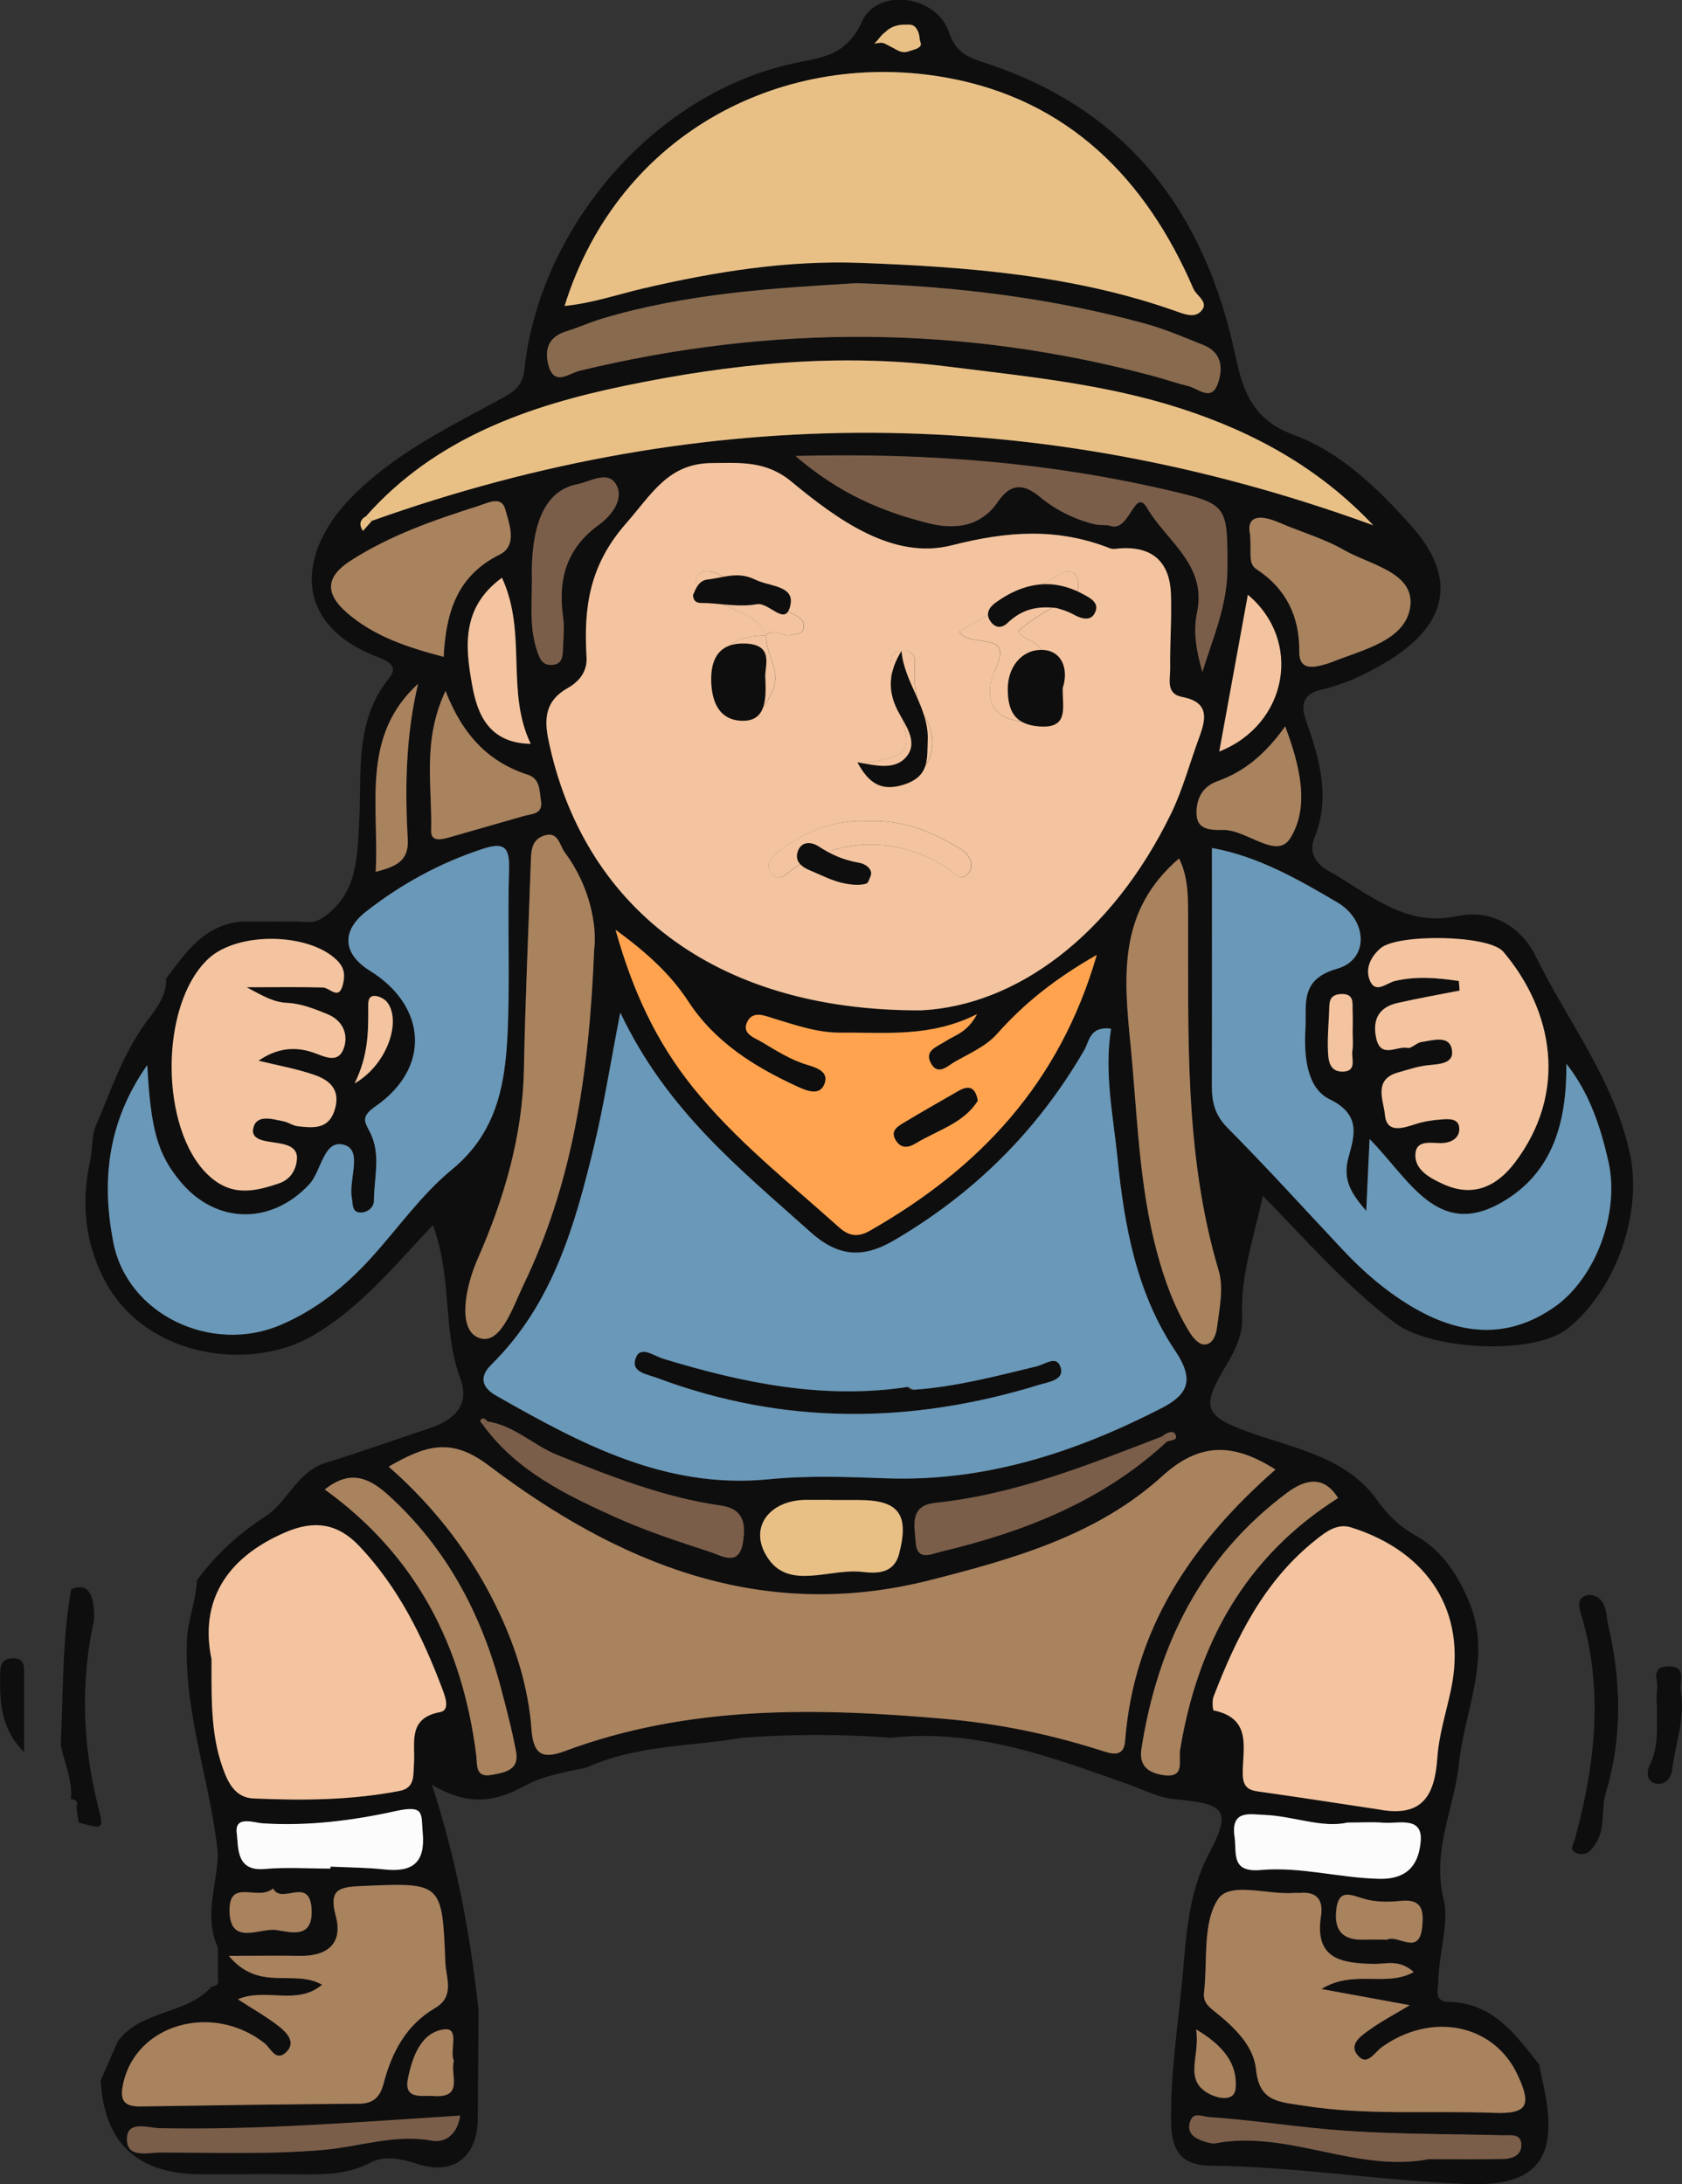 <?xml version="1.0" encoding="UTF-8"?>
<svg id="Layer_2" data-name="Layer 2" xmlns="http://www.w3.org/2000/svg" viewBox="0 0 215.19 279.43">
  <rect x="0" y="0" width="215.19" height="279.43" fill="#333333" stroke="none"/>
  <defs>
    <style>
      .cls-1 {
        fill: #e8c086;
      }

      .cls-2 {
        fill: #fcfcfc;
      }

      .cls-3 {
        fill: #ffa34e;
      }

      .cls-4 {
        fill: #f3c49f;
      }

      .cls-5 {
        fill: #6998b8;
      }

      .cls-6 {
        fill: #a9825e;
      }

      .cls-7 {
        fill: #0f0e0e;
      }

      .cls-8 {
        fill: #886a4e;
      }

      .cls-9 {
        fill: #7b5e49;
      }
    </style>
  </defs>
  <g id="Layer_1-2" data-name="Layer 1">
    <g>
      <path class="cls-7" d="m197.2,265.62c2.17,8.92.94,14.14-9.24,13.79-11.05-.38-21.95-2.23-33-2.35-3.26-.03-5.05-1.31-5.13-5.35-.12-6.31.87-12.53,1.45-18.71.5-5.25.68-10.72,3.43-15.94,2.95-5.6,1.92-6.29-4.42-6.89-2.11-.2-3.98-1.2-5.95-1.9-9.79-3.49-19.59-7.15-30.31-5.96-6.33-.46-12.66-.48-19,0-6.7,1.13-13.65.93-20,3.82-2.66.59-5.32.96-7.84,2.31-3.32,1.79-6.93,2.93-11.93-.13,3.31,10.22,4.93,19.48,5.96,28.84-.03,4.65-.07,9.31-.1,13.96-.04,4.75-3.04,7.22-7.59,5.76-2.17-.69-4.24-1.2-6.16-.19-2.77,1.45-5.63,1.53-8.6,1.49-4.32-.06-8.64-.01-12.97-.01q-12.32,0-12.91-12.02c.73-1.66,1.45-3.32,2.18-4.99,2.99-4.06,8.76-3.36,12-6.99.6-.07,1-.31.81-1.01,0-1.34,0-2.67,0-4.01-1.87-4-.08-8,0-12-.94-9.15-4.36-17.91-3.96-27.31.11-2.68,1.17-5.05,1.27-7.64,2.42-3.32,5.31-5.96,8.85-8.26,2.75-1.78,3.97-5.67,7.67-6.8,4.43-1.36,8.79-2.94,13.19-4.39,3.13-1.03,5.28-2.94,3.99-6.39-2.31-6.14-.99-12.9-3.51-19.62-5.03,5.34-9.36,10.66-15.4,14.16-7.95,4.6-21,2.81-26.33-6.62-2.77-4.9-3.33-10.34-2.12-15.77.32-1.45.16-2.93.66-4.31,1.96-4.52,3.46-9.23,6.42-13.3,1.22-1.68,2.73-3.35,2.64-5.69,2.55-3.42,4.98-6.99,9.83-7.31,2.33,0,4.67.02,7,.02,1.1,0,2.06.29,3.24-.52,4.46-3.05,4.37-7.77,4.63-12.22.36-6.36-.64-12.89,3.84-18.42,1-1.24.41-1.98-1.37-2.65-11.3-4.28-10.22-13.6-3.46-20.48,5.43-5.53,12.16-8.81,18.76-12.4,1.6-.87,3.13-1.57,3.36-3.84,1.83-17.99,16.54-35.87,35.44-39.48,2.98-.57,5.95-1.1,7.74-5.11,1.98-4.44,9.56-3.41,11.15,1.35.93,2.77,2.73,3.29,4.74,3.95,18.23,5.99,28.04,19.19,31.89,37.37.98,4.64,2.28,8.27,7.43,10.16,6.06,2.22,10.78,6.85,15.04,11.6,5.95,6.63,4.76,12.57-2.76,17.23-2.77,1.72-5.6,3.06-8.78,3.8-1.86.44-2.71,1.55-1.92,3.82,1.72,4.9,3.24,9.88,1.1,15.14-.72,1.79.17,3.3,1.74,4.17,5.19,2.85,9.74,7.29,16.57,5.82,4.47-.96,8.24,1.5,10,5.11,4.1,8.39,10.03,15.78,12.08,25.36,1.61,7.53-1.8,17.37-8,22.31-4.25,3.39-17.35,2.82-22.08-.74-6.22-4.69-11.29-10.53-16.89-16.25-1.19,5.49-2.93,10.33-2.65,15.63.1,1.95-.9,4.17-1.97,5.93-3.35,5.51-2.93,6.6,2.87,8.68,5.88,2.1,12.52,3.22,16.4,8.73,1.41,2,2.95,3.39,4.91,4.5,3.45,1.96,5.41,5.06,6.86,8.58,2.92,7.05-.64,13.78-1.34,20.6-.59,5.76-3.5,11-1.95,17.38.72,2.95-.65,7.01-.7,10.61-.02,1.11-.55,2.44,1.38,2.48,5.62.11,8.51,4.17,11.54,8.02.09.49.17.98.29,1.46Zm-77.58-73.35c-3.33.35-2.6,2.98-2.48,4.99.15,2.53,1.97,1.55,3.35,1.22,10.64-2.54,20.6-6.47,28.78-14.04.43-.28,1.54-.11,1.08-.97-.3-.56-1.16-.16-1.68.29-9.45,3.64-18.85,7.43-29.06,8.5Zm-58.19-10.52c-.05.08.27.4.42.61,4.28,5.85,10.58,8.88,16.91,11.74,3.92,1.77,8.04,3.1,12.14,4.45,1.51.5,3.67,1.91,4.16-1.3.36-2.36.08-4.24-2.9-4.66-7.29-1.04-14.07-3.74-20.86-6.46-3.08-1.24-5.51-3.78-8.93-4.28-.29-.31-.61-.62-.94-.1Zm114.26-114.55c-6.95-7.37-15.3-11.91-24.52-14.91-9.73-3.16-19.81-4.13-29.95-5.4-14.06-1.77-27.69-.35-41.23,2.45-12.38,2.56-24.31,6.72-33.14,16.68-.84.48-.95,1.12-.42,1.9.38-.43.76-.86,1.14-1.3,42.7-15.21,85.36-15.01,128.11.57Zm-25.85,36.87c1.5-3.09,2.38-6.47,3.58-9.71.91-2.43,1.28-4.52-2.18-5.18-2.13-.41-1.51-2.31-1.53-3.66-.05-3.16.21-6.33.1-9.48-.14-3.95-2.2-6.09-6.32-5.88-.5.03-1.06.17-1.49,0-6.72-2.63-13-2.22-20.23-.38-7.51,1.92-14.62-3.28-20.52-8.15-3.28-2.71-6.58-2.4-10.18-2.37-5.6.04-7.67,3.96-10.98,7.73-4.73,5.38-5.42,10.81-5.05,17.08.12,2-1.09,3.23-2.45,4-2.85,1.6-2.98,3.92-2.42,6.64,4.35,20.92,20.88,34.7,47.68,34.57,12.1-.59,24.36-9.51,31.99-25.2Zm-73.83,42.49c-2.45,10.22-5.31,20.3-13.14,28.01-1.77,1.75-1.01,3.06.61,3.99,10.83,6.16,21.71,12,34.9,10.69,4.94-.49,9.98-.31,14.96-.12,12.63.47,24.15-3.28,35.19-8.94,3.43-1.76,4.35-3.59,1.8-7.39-4.92-7.31-6.49-15.89-7.36-24.56-.56-5.53-1.74-11.02-.83-16.63-2.73-.35-2.77,1.6-3.42,2.72-5.97,10.31-14.11,18.38-24.4,24.39-4.01,2.34-7.15,2.04-10.69-1.13-8.92-7.99-18.34-15.48-24.29-28.04-1.26,6.49-2.09,11.8-3.34,17.01Zm72.68,42.29c-8.34,7.57-19.03,10.59-29.7,13.3-21.5,5.47-39.84-2.08-56.5-14.69-4.88-3.69-8.17-2.46-12.76.17,6.19,5.45,10.85,11.65,14.19,18.79,2.2,4.71,3.7,9.67,4.08,14.84.24,3.25,1.44,3.81,4.26,2.76,15.86-5.9,32.18-5.57,48.74-4.11,6.89.61,13.43,1.98,19.93,4.05,1.11.35,2.84,1.01,3.01-1.21,1.1-14.44,8.59-25.41,19.24-34.75-5.35-3.4-9.65-3.56-14.5.84ZM82.25,36.91c9.2-2.15,18.46-3.63,27.82-3.28,13.6.51,27.21,1.54,40.23,6.13,1.12.39,2.42.96,3.29.12,1.22-1.18-.49-1.99-.9-2.92-6.08-14.14-16.09-24.21-31.5-27.01-20.48-3.72-41.92,6.66-48.96,29.19,3.51-.34,6.81-1.48,10.02-2.23ZM14.49,158.9c1.8,9.33,12.58,14.32,21.31,10.64,4.56-1.92,8.29-4.91,11.57-8.5,3.48-3.81,6.5-8.17,10.44-11.41,6.24-5.12,6.96-11.93,7.19-19.03.21-6.49-.07-12.99.13-19.48.09-2.98-.85-3.35-3.44-2.5-5.45,1.79-10.37,4.49-14.86,8-3.19,2.5-2.98,5.42.51,7.58,7.29,4.53,7.79,12.42.72,17.32-1.97,1.37-1.39,2.01-.73,3.32,1.45,2.84.51,5.84.51,8.77,0,.85-.81,1.51-1.69,1.51-1.16,0-.98-1.05-1.13-1.83-.45-2.35,1.39-6.05-.91-6.8-2.72-.88-2.94,3.31-4.56,5.04-4.85,5.19-11.93,5.12-16.49-.39-2.86-3.46-3.78-6.54-4.22-14.9-5.23,7.45-5.81,15.09-4.35,22.64Zm177.66-5.09c-8.25,4.75-11.85-2.99-16.92-8.09-.16,3.47-.27,5.88-.43,9.18-2.16-2.47-3-4.17-2.26-6.89.73-2.67,1.66-5.41-2.43-7.39-2.91-1.41-3.29-5.49-3.09-8.97.18-3.2-.79-6.34,4.06-7.73,4.11-1.17,3.89-6.18.07-8.45-5.13-3.04-10.32-5.97-16.09-6.99,0,10.12.02,20.28-.01,30.44,0,2.06.39,3.73,1.99,5.34,5.04,5.08,9.85,10.39,14.75,15.61,2.63,2.81,5.52,5.3,8.84,7.28,6.09,3.62,12.2,4.28,18.26.04,5.3-3.71,8.38-12.11,6.89-18.62-1.01-4.46-2.43-8.76-5.37-12.48.05,7.38-1.68,13.93-8.26,17.72Zm-64.62-21.51c-1.38,1.55-3.51,2.47-5.38,3.54-.9.51-2.1,1.77-2.99.29-1.03-1.71.73-2.21,1.77-2.9,1.22-.81,2.81-1.1,4.07-3.49-6,3.02-11.7,2.31-17.36,2.37-3.06.03-5.76-.96-8.59-1.79-1.08-.32-2.82-1.16-3.51.54-.58,1.43,1.03,1.91,1.93,2.45,1.84,1.1,3.71,2.29,5.73,2.89,1.48.44,2.83.97,2.29,2.44-.6,1.64-2.32.89-3.46.37-5.5-2.52-10.56-5.68-13.96-10.88-2.28-3.49-5.25-6.2-9.32-9.19,2.21,7.93,5.26,14.39,9.87,20.13,5.45,6.79,12.27,12.15,18.7,17.92,1.24,1.11,2.37,1.37,3.99.45,13.89-7.93,24.23-18.74,29-35.27-5.38,3.06-9.33,6.24-12.79,10.14Zm56.38,92.52c.2-2.9,1.12-5.75,1.73-8.63,2.14-10-2.93-17.71-12.76-20.8-1.78-.56-3.22.55-4.51,1.58-6.59,5.22-10.16,12.44-13.09,20.06-.21.54-.11,1.74.02,1.77,5.08,1.06,3.62,5.08,3.72,8.29.06,1.92,1.22,1.98,2.6,2.17,5.01.71,10.01,1.49,15.01,2.24,5.46.95,6.95-1.96,7.27-6.69Zm-155.07,2.19c.86,2.1,2.02,2.99,3.63,3.06,6.25.28,12.51.23,18.69-.97,2-.39,1.71-2.04,1.82-3.54.18-2.59-.86-5.76,3.35-6.54,1.26-.24.7-1.84.27-2.98-2.52-6.68-5.62-12.98-10.61-18.25-2.79-2.95-5.79-3.33-9.4-1.79-7.77,3.31-11.05,9-9.5,16.3-.01,5.69-.08,10.22,1.76,14.73Zm12.39,26.89c-3.27,2.73-7.14.34-10.78,1.86,1.92,1.25,3.71,2.25,5.29,3.5,1.01.8,2.22,2.08.83,3.33-1.31,1.17-1.92-.6-2.74-1.23-6.64-5.17-16.27-2.44-18.01,5.01-.52,2.21-.1,3.14,2.23,3.1,9.32-.15,18.65-.28,27.97-.35,1.85-.02,2.65-.96,3.08-2.6,1.04-3.98,2.88-7.47,6.57-9.63,2.58-1.51,1.4-3.86,1.32-5.84-.4-10.31-.44-10.22-10.81-9.77-2.82.12-4.11.46-3.21,3.8.96,3.54-1.06,5.2-4.63,5.13-2.62-.05-5.24,0-9.06,0,3.91,4.7,8.29,1.64,11.95,3.71Zm127.84.55c4.15-2.55,8.24-.19,11.81-2.17-1.85-1.68-3.55-1.01-5.07-1.04-4.11-.08-7.65-.57-6.79-6.13.32-2.06-.54-3.17-2.75-2.95-.16.02-.33-.03-.5-.01-3.43.33-8.42-1.53-9.94.83-1.98,3.07-1.3,7.85-1.77,11.9-.15,1.33.63,1.86,1.62,2.66,2.32,1.88,4.72,4.18,5.03,7.2.42,4.16,2.9,4.13,6.07,4.63,8.09,1.29,16.21.61,24.31.92,4.36.17,4.93-.93,3.05-4.92-3.05-6.45-10.98-8.04-17.34-3.48-.97.7-1.92,2.59-3.18.92-1.02-1.35.58-2.4,1.59-3.13,1.57-1.13,3.3-2.03,5.17-3.16-3.59-.66-6.96-1.28-11.31-2.07ZM77.11,40.74c-1.59.47-3.11,1.17-4.7,1.66-2.23.69-2.78,2.32-2.25,4.3.75,2.77,2.61,1.07,4,.73,24.58-5.94,49.09-5.86,73.54.72,1.44.39,2.86.89,4.31,1.24,1.27.3,2.91,1.98,3.74-.18.72-1.87.7-4.06-1.75-5.05-2.46-.99-4.92-2.05-7.47-2.75-11.91-3.27-24.08-4.78-36.99-5.18-10.55.63-21.67,1.3-32.44,4.51Zm101.69,87.57c-2.33.53-3.23,2.04-2.75,4.42.56,2.8,2.66,1.04,4.02,1.33.51.11,1.15-.66,1.77-.75,1.4-.2,3.47-.91,3.88.83.46,1.96-1.55,1.98-3.07,2.14-1.28.14-2.53.57-3.78.92-3.24.9-1.84,3.64-1.69,5.39.2,2.4,2.2,1.78,3.88,1.23,1.08-.35,2.23-.53,3.36-.61.95-.07,2.26-.17,2.28,1.21.02,1.03-.8,1.68-1.98,1.8-1.37.13-3.55-.6-3.64,1.48-.08,1.96,1.85,3.01,3.55,3.78,3.84,1.75,6.86.31,9.18-2.75,6.85-9.04,4.88-19.47-1.48-26.97-1.86-2.19-13.53-2.31-15.69-.46-1.26,1.08-1.96,2.54-1.44,3.99.71,1.98,2.16.47,3.26.21,2.76-.65,5.47-.4,8.18,0,.03.41.07.82.1,1.23-2.65.52-5.32.99-7.96,1.59Zm-138.65,6.38c1.35.48,3.04,1.39,3.77-.42.74-1.83-.02-3.69-2.01-4.51-1.64-.67-3.39-1.37-5.13-1.45-1.77-.08-3-.81-5.23-2,3.9,0,6.83-.05,9.75.03.92.03,2.06,1.72,2.57-.39.26-1.1.28-2.07-.78-3.11-3.56-3.51-12.71-3.7-16.47-.14-6.26,5.93-6.16,21.71-.03,27.59,2.93,2.81,5.87,2.22,9.12,1.1,1.5-.52,2.13-1.74,2.27-2.97.2-1.75-1.43-2.02-2.71-2.22-1.32-.21-3.21-.33-2.87-1.85.41-1.83,2.4-1.18,3.83-.9.64.12,1.23.57,1.86.64,1.98.21,3.99.47,4.76-2.19.75-2.6-.79-3.77-2.78-4.43-2.27-.76-4.66-1.19-6.99-1.76,2.4-1.65,4.72-1.86,7.08-1.02Zm32.12-25.61c-.71-.95-.83-2.83-2.75-2.14-1.55.56-1.56,1.99-1.61,3.34-.3,8.82-.71,17.64-.88,26.46-.16,8.58-2.52,16.6-5.93,24.35-1.56,3.54-2.56,8.81,0,10,2.86,1.33,4.5-3.85,5.86-6.67,6.18-12.82,8.41-26.55,9.06-43.06.31-2.9-.5-7.9-3.77-12.28Zm72.37,24.63c.88,8.92,1.05,17.89,3.41,26.61.96,3.55,2.21,6.98,4.14,10.12.4.65,1.1,1.48,1.74,1.56,1.23.15,1.66-1.34,1.75-2.04.32-2.45.9-5.15.23-7.41-4.47-15.01-3.84-30.41-3.91-45.77-.01-2.34-.04-4.67-1.15-6.94-7.83,6.7-7.09,14.99-6.21,23.88Zm-25.85-66.76c3.33.84,6.68.49,8.88-2.75,1.6-2.36,3.27-2.37,5.37-.62,2.06,1.71,4.46,2.89,7.08,3.52.64.15,1.36,0,1.97.2,2.47.8,3.06-5.07,4.68-2.28,2.43,4.19,7.69,7.24,6.37,13.39-.51,2.37-.08,4.93.69,7.57,1.34-4.36,3.19-8.5,3.2-13.2.01-8.15.09-8.27-7.78-10.09-15.2-3.52-30.62-4.76-47.47-4.34,5.7,4.91,11.22,7.14,17.02,8.6Zm-54.86,4.01c2.31-1.15,1.23-3.91.71-5.79-.49-1.76-2.2-.82-3.39-.44-5.68,1.81-11.31,3.75-16.38,7.01-3.19,2.05-3.34,4.18-.48,6.67,3.47,3.01,7.65,4.39,12.37,5.64.3-5.88,1.81-10.42,7.17-13.09Zm96.83,1.88c3.83,2.52,5.51,6.08,5.47,10.58-.02,1.93,1.18,2.12,2.7,1.74.48-.12.97-.24,1.43-.43,4-1.61,9.53-2.76,10.07-7.17.52-4.33-5.18-5.28-8.49-7.18-2.57-1.48-5.51-2.3-8.25-3.49-2.87-1.25-4.21-.61-3.77,1.43.24,2.39-.32,3.76.84,4.52Zm3.93,118.12c-10.99,8.2-16.6,19.49-18.66,32.8-.33,2.15.87,3.04,2.74,3.33,2.94.45,1.97-1.78,2.21-3.23,2.23-13.55,8.32-24.68,20.2-32.2-1.8-2.93-4.21-2.39-6.49-.69Zm-103.77,33.59c.16,1.27-.16,2.92,1.99,2.52,1.63-.3,3.54-.6,3.11-2.94-.51-2.74-1.22-5.44-1.93-8.13-2.51-9.5-6.95-17.89-14.29-24.6-2.4-2.19-4.88-3.55-8.25-.84,11.76,8.49,17.62,20.08,19.38,33.99Zm100.79,7.64c-1.81-.07-4.27-.67-3.78,2.76.31,2.14-.52,4.64,3.38,4.29,5.05-.45,10.04,1.02,15.14,1.13,4.03.09,5.09-2.32,5.3-4.81.27-3.26-2.86-2.21-4.8-2.37-1.32-.11-2.65-.02-4.58-.02-3.25.75-6.9-.84-10.67-.98Zm-112.52,6.99c3.6.39,5.24-.88,4.89-4.69-.22-2.38.33-3.61-3.44-2.78-5.48,1.21-11.26,1.95-17.04,1.57-1.13-.07-3.62-1.06-3.31,1.29.23,1.73-.14,4.89,3.56,4.55,2.79-.25,5.62-.05,8.43-.05,0-.09,0-.17,0-.26,2.3.11,4.61.11,6.89.36Zm54.17-47.28c-4.93-.09-7.82,3.62-5.03,7.59,2.75,3.92,7.9,1.15,11.95,1.62,1.83.21,4.06.29,4.74-2.31,1.32-5.09-.05-6.89-5.22-6.88-1.16,0-2.31,0-3.47,0v-.02c-.99,0-1.98.01-2.97,0Zm-48.21-85.6c-.04,1.43,1.3,1.12,2.27.85,3.19-.91,6.37-1.83,9.55-2.74,1.07-.3,2.52-.22,2.23-1.97-.21-1.27-.08-2.8-1.69-3.32-4.99-1.61-8.3-5.02-10.52-10.71-3.02,6.42-1.68,12.25-1.84,17.9Zm13.52-23.12c.33.98.62,1.96,1.9,1.9,1.41-.06,1.4-1.17,1.44-2.16.05-1.33.2-2.69.01-3.99-.68-4.82.44-8.78,4.6-11.79,1.57-1.14,3.25-3.25,2.19-5.13-1.05-1.87-3.29-.37-4.98-.04q-5.76,1.12-5.8,11.3c.1,3.31-.44,6.67.64,9.92Zm-48.27,189.1c-1.45-.03-4.05-1-4.16,1.23-.14,2.68,2.61,1.88,4.25,1.88,6.98,0,13.99.27,20.92-.34,4.62-.41,9.09-2.05,13.89-1.17,1.55.28,3.2-.71,3.56-3.2-13.08.83-25.74,1.87-38.46,1.61Zm171.84,3.94c1.23-.02,2.47-.46,2.38-1.92-.09-1.39-1.44-1.08-2.35-1.11-7.6-.2-15.19-.1-22.81-.8-4.92-.45-9.83-1.2-14.77-1.53-.94-.06-2.07-.75-2.46.66-.42,1.47.67,2.07,1.84,2.46.47.15,1.01.31,1.47.22,9.26-1.72,17.98,3.81,27.24,2.04,3.16,0,6.31.04,9.47-.02Zm-36.49-176.26c-2.08.74-2.75,2.46-2.67,4.28.09,1.96,1.86,1.98,3.39,1.95,3.03-.04,6.84,3.85,8.58,1.08,2.47-3.93,1.35-9.05-.64-14.34-2.62,3.67-5.31,5.82-8.67,7.02Zm-95.36-12.27c.65,3.59,2.05,7.4,7.49,7.5-3.24-6.74-.41-14.18-3.68-21.25-5.27,3.84-4.67,8.97-3.81,13.75Zm99.24-11.57c-1.2,6.59-2.38,13.03-3.66,20.05,8.79-3.48,10.67-14.18,3.66-20.05Zm-111.57,35.44c2.46-.65,4.26-1.3,4.1-4.15-.38-6.67-.25-13.31,1.32-19.9-7.37,6.73-4.97,15.53-5.42,24.05Zm133.87,135c.2-2.02.07-3.65-2.72-3.36-1.47.15-3.04.17-4.45-.19-1.81-.46-3.58-1.65-3.84,1.56-.21,2.59,1.02,3.66,3.5,3.59.99-.03,1.99,0,3.04,0,1.4-.67,4.08,2.14,4.46-1.59Zm-152.57-2.18c0,4.66,3.86,2.23,5.99,2.54,1.79.26,4.66,1.2,4.51-2.54-.18-4.51-3.85-.61-4.93-2.78-1.95,1.68-5.58-1.34-5.58,2.78Zm27.46,15.26c-3,.36-4.1,3.58-4.65,6.32-.55,2.73,1.85,2.09,3.31,2.2,3.91.29,2.05-2.76,2.57-4.5-.57-1.37.8-4.26-1.22-4.02Zm98.04,8.33c.83.41,3.07,1.04,3.2-.85.22-3.15-1.57-5.39-5.06-7.49.59,3.47-1.78,6.56,1.86,8.34ZM49.56,128.24c-.34-.45-1.07-.82-1.62-.83-.89-.01-.82.89-.82,1.49.01,3.05.03,6.09-1.74,9.7,4.19-2.4,6-7.97,4.18-10.36Zm123.48,1.25c-.06-1.07.33-2.46-1.61-2.3-1.43.12-1.36,1.12-1.39,2.1-.06,1.65-.22,3.3-.16,4.94.04,1.29.1,2.92,1.93,2.87,1.83-.05,1.04-1.68,1.2-2.67.12-.81.03-1.65.03-2.47h.02c0-.83.04-1.65,0-2.48Z"/>
      <path class="cls-7" d="m203.3,204.02c-1.51.27-1.37,1.33-1.08,2.29,2.98,9.71,1.88,19.32-.7,28.88-.22.81-.88,1.54.26,1.91.96.31,1.59-.08,2.3-1.13,1.41-2.09.7-4.42,1.36-6.6,2.16-7.12,1.96-14.46.27-21.64-.26-1.12-.08-3.56-2.42-3.7Z"/>
      <path class="cls-7" d="m211.99,218.66c-.03,2.43.23,4.86-.95,7.19-.33.65-.5,2.13.9,2.34,1.16.18,1.88-.8,1.99-1.76.39-3.35,1.71-6.61,1.09-10.06-.22-1.23.92-3.31-1.7-3.18-2.24.11-1.1,1.92-1.31,3-.15.79-.03,1.64-.02,2.46Z"/>
      <path class="cls-4" d="m70.17,94.69c-.56-2.72-.43-5.03,2.42-6.64,1.36-.77,2.57-2,2.45-4-.37-6.27.32-11.69,5.05-17.08,3.31-3.77,5.38-7.69,10.98-7.73,3.61-.02,6.9-.34,10.18,2.37,5.9,4.88,13.01,10.07,20.52,8.15,7.22-1.84,13.51-2.25,20.23.38.43.17.99.02,1.49,0,4.13-.21,6.18,1.93,6.32,5.88.11,3.16-.15,6.32-.1,9.48.02,1.36-.6,3.26,1.53,3.66,3.46.66,3.09,2.74,2.18,5.18-1.2,3.23-2.08,6.62-3.58,9.71-7.63,15.69-19.89,24.61-31.99,25.2-26.8.12-43.34-13.65-47.68-34.57Zm21.82-7.13c.27,2.01.98,3.53,3.12,3.79,2.27.27,3.06-1.43,3.79-3.17,1.05-2.5-1.05-4.59-.86-6.97,1.08-.86,2.17.33,3.27,0,.59-.18,1.36,0,1.52-.9.14-.79-.35-1.21-.94-1.53-3.33-1.8-6.65-3.63-10.02-5.35-.86-.44-2.14-.62-2.66.35-.53.99.36,1.71,1.21,2.37,2.45,1.9,6.14,1.94,7.7,5.14-4.14.04-6.77,1.47-6.12,6.27Zm35.26-1.71c-.86,1.76-1.3,5.21,2.12,6.19,1.53.44,3.86.63,4.27-1.31.58-2.75,1.61-5.94-1.03-8.29-.65-.58-1.77-.77-2.36-1.67,1.96-1.75,4.22-2.99,6.6-4.1.99-.46,1.29-1.51,1.02-2.56-.28-1.06-1.27-1.17-1.98-.78-4.37,2.4-8.68,4.9-13.18,7.47,1.45,2.33,7.23-.44,4.52,5.05Zm-27.42,22.91c-.91.69-2.02,1.72-1.19,2.88.98,1.37,1.93.15,2.88-.5,5.96-4.09,13.56-4.14,19.68-.07.98.65,1.84,1.88,2.79.52.7-1.01.04-2.29-1.05-2.96-3.53-2.15-7.26-3.75-11.72-3.58-4.13-.24-7.96,1.13-11.38,3.71Zm17.61-9.71c2.06-1.81,2.46-4.66.94-7.22-1.25-2.12-1.49-4.32-1.34-6.67.07-1.07-.15-1.97-1.57-1.93-1.39.03-1.49.89-1.51,1.98-.04,1.67.45,3.16.92,4.76,1.94,6.6,1.81,6.64-5.02,7.83,2.61,1.81,5.09,3.45,7.57,1.26Z"/>
      <path class="cls-6" d="m163.19,188.01c-5.35-3.4-9.65-3.56-14.5.84-8.34,7.57-19.03,10.59-29.7,13.3-21.5,5.47-39.84-2.08-56.5-14.69-4.88-3.69-8.17-2.46-12.76.17,6.19,5.45,10.85,11.65,14.19,18.79,2.2,4.71,3.7,9.67,4.08,14.84.24,3.25,1.44,3.81,4.26,2.76,15.86-5.9,32.18-5.57,48.74-4.11,6.89.61,13.43,1.98,19.93,4.05,1.11.35,2.84,1.01,3.01-1.21,1.1-14.44,8.59-25.41,19.24-34.75Z"/>
      <path class="cls-1" d="m72.23,39.14c3.51-.34,6.81-1.48,10.02-2.23,9.2-2.15,18.46-3.63,27.82-3.28,13.6.51,27.21,1.54,40.23,6.13,1.12.39,2.42.96,3.29.12,1.22-1.18-.49-1.99-.9-2.92-6.08-14.14-16.09-24.21-31.5-27.01-20.48-3.72-41.92,6.66-48.96,29.19Z"/>
      <path class="cls-1" d="m47.58,66.63c42.69-15.21,85.36-15.01,128.11.57-6.95-7.37-15.3-11.91-24.52-14.91-9.73-3.16-19.81-4.13-29.95-5.4-14.06-1.77-27.69-.35-41.23,2.45-12.38,2.56-24.31,6.72-33.14,16.68.24.2.48.4.72.6Z"/>
      <path class="cls-4" d="m176.62,231.53c5.46.95,6.95-1.96,7.27-6.69.2-2.9,1.12-5.75,1.73-8.63,2.14-10-2.93-17.71-12.76-20.8-1.78-.56-3.22.55-4.51,1.58-6.59,5.22-10.16,12.44-13.09,20.06-.21.54-.11,1.74.02,1.77,5.08,1.06,3.62,5.08,3.72,8.29.06,1.92,1.22,1.98,2.6,2.17,5.01.71,10.01,1.49,15.01,2.24Z"/>
      <path class="cls-4" d="m27.06,212.29c-.01,5.69-.08,10.22,1.76,14.73.86,2.1,2.02,2.99,3.63,3.06,6.25.28,12.51.23,18.69-.97,2-.39,1.71-2.04,1.82-3.54.18-2.59-.86-5.76,3.35-6.54,1.26-.24.7-1.84.27-2.98-2.52-6.68-5.62-12.98-10.61-18.25-2.79-2.95-5.79-3.33-9.4-1.79-7.77,3.31-11.05,9-9.5,16.3Z"/>
      <path class="cls-6" d="m29.26,250.2c3.91,4.7,8.29,1.64,11.95,3.71-3.27,2.73-7.14.34-10.78,1.86,1.92,1.25,3.71,2.25,5.29,3.5,1.01.8,2.22,2.08.83,3.33-1.31,1.17-1.92-.6-2.74-1.23-6.64-5.17-16.27-2.44-18.01,5.01-.52,2.21-.1,3.14,2.23,3.1,9.32-.15,18.65-.28,27.97-.35,1.85-.02,2.65-.96,3.08-2.6,1.04-3.98,2.88-7.47,6.57-9.63,2.58-1.51,1.4-3.86,1.32-5.84-.4-10.31-.44-10.22-10.81-9.77-2.82.12-4.11.46-3.21,3.8.96,3.54-1.06,5.2-4.63,5.13-2.62-.05-5.24,0-9.06,0Z"/>
      <path class="cls-6" d="m180.36,256.53c-3.59-.66-6.96-1.28-11.31-2.07,4.15-2.55,8.24-.19,11.81-2.17-1.85-1.68-3.55-1.01-5.07-1.04-4.11-.08-7.65-.57-6.79-6.13.32-2.06-.54-3.17-2.75-2.95-.16.02-.33-.03-.5-.01-3.43.33-8.42-1.53-9.94.83-1.98,3.07-1.3,7.85-1.77,11.9-.15,1.33.63,1.86,1.62,2.66,2.32,1.88,4.72,4.18,5.03,7.2.42,4.16,2.9,4.13,6.07,4.63,8.09,1.29,16.21.61,24.31.92,4.36.17,4.93-.93,3.05-4.92-3.05-6.45-10.98-8.04-17.34-3.48-.97.7-1.92,2.59-3.18.92-1.02-1.35.58-2.4,1.59-3.13,1.57-1.13,3.3-2.03,5.17-3.16Z"/>
      <path class="cls-8" d="m109.55,36.23c-10.55.63-21.67,1.3-32.44,4.51-1.59.47-3.11,1.17-4.7,1.66-2.23.69-2.78,2.32-2.25,4.3.75,2.77,2.61,1.07,4,.73,24.58-5.94,49.09-5.86,73.54.72,1.44.39,2.86.89,4.31,1.24,1.27.3,2.91,1.98,3.74-.18.72-1.87.7-4.06-1.75-5.05-2.46-.99-4.92-2.05-7.47-2.75-11.91-3.27-24.08-4.78-36.99-5.18Z"/>
      <path class="cls-4" d="m186.76,126.72c-2.65.52-5.32.99-7.96,1.59-2.33.53-3.23,2.04-2.75,4.42.56,2.8,2.66,1.04,4.02,1.33.51.11,1.15-.66,1.77-.75,1.4-.2,3.47-.91,3.88.83.46,1.96-1.55,1.98-3.07,2.14-1.28.14-2.53.57-3.78.92-3.24.9-1.84,3.64-1.69,5.39.2,2.4,2.2,1.78,3.88,1.23,1.08-.35,2.23-.53,3.36-.61.95-.07,2.26-.17,2.28,1.21.02,1.03-.8,1.68-1.98,1.8-1.37.13-3.55-.6-3.64,1.48-.08,1.96,1.85,3.01,3.55,3.78,3.84,1.75,6.86.31,9.18-2.75,6.85-9.04,4.88-19.47-1.48-26.97-1.86-2.19-13.53-2.31-15.69-.46-1.26,1.08-1.96,2.54-1.44,3.99.71,1.98,2.16.47,3.26.21,2.76-.65,5.47-.4,8.18,0,.03.41.07.82.1,1.23Z"/>
      <path class="cls-4" d="m33.07,135.7c2.4-1.65,4.72-1.86,7.08-1.02,1.35.48,3.04,1.39,3.77-.42.74-1.83-.02-3.69-2.01-4.51-1.64-.67-3.39-1.37-5.13-1.45-1.77-.08-3-.81-5.23-2,3.9,0,6.83-.05,9.75.03.92.03,2.06,1.72,2.57-.39.26-1.1.28-2.07-.78-3.11-3.56-3.51-12.71-3.7-16.47-.14-6.26,5.93-6.16,21.71-.03,27.59,2.93,2.81,5.87,2.22,9.12,1.1,1.5-.52,2.13-1.74,2.27-2.97.2-1.75-1.43-2.02-2.71-2.22-1.32-.21-3.21-.33-2.87-1.85.41-1.83,2.4-1.18,3.83-.9.64.12,1.23.57,1.86.64,1.98.21,3.99.47,4.76-2.19.75-2.6-.79-3.77-2.78-4.43-2.27-.76-4.66-1.19-6.99-1.76Z"/>
      <path class="cls-6" d="m76.04,121.35c.31-2.9-.5-7.9-3.77-12.28-.71-.95-.83-2.83-2.75-2.14-1.55.56-1.56,1.99-1.61,3.34-.3,8.82-.71,17.64-.88,26.46-.16,8.58-2.52,16.6-5.93,24.35-1.56,3.54-2.56,8.81,0,10,2.86,1.33,4.5-3.85,5.86-6.67,6.18-12.82,8.41-26.55,9.06-43.06Z"/>
      <path class="cls-6" d="m150.85,109.82c-7.83,6.7-7.09,14.99-6.21,23.88.88,8.92,1.05,17.89,3.41,26.61.96,3.55,2.21,6.98,4.14,10.12.4.65,1.1,1.48,1.74,1.56,1.23.15,1.66-1.34,1.75-2.04.32-2.45.9-5.15.23-7.41-4.47-15.01-3.84-30.41-3.91-45.77-.01-2.34-.04-4.67-1.15-6.94Z"/>
      <path class="cls-9" d="m101.77,58.33c5.7,4.91,11.22,7.14,17.02,8.6,3.33.84,6.68.49,8.88-2.75,1.6-2.36,3.27-2.37,5.37-.62,2.06,1.71,4.46,2.89,7.08,3.52.64.15,1.36,0,1.97.2,2.47.8,3.06-5.07,4.68-2.28,2.43,4.19,7.69,7.24,6.37,13.39-.51,2.37-.08,4.93.69,7.57,1.34-4.36,3.19-8.5,3.2-13.2.01-8.15.09-8.27-7.78-10.09-15.2-3.52-30.62-4.76-47.47-4.34Z"/>
      <path class="cls-6" d="m56.76,84.03c.3-5.88,1.81-10.42,7.17-13.09,2.31-1.15,1.23-3.91.71-5.79-.49-1.76-2.2-.82-3.39-.44-5.68,1.81-11.31,3.75-16.38,7.01-3.19,2.05-3.34,4.18-.48,6.67,3.47,3.01,7.65,4.39,12.37,5.64Z"/>
      <path class="cls-6" d="m159.92,68.3c.24,2.39-.32,3.76.84,4.52,3.83,2.52,5.51,6.08,5.47,10.58-.02,1.93,1.18,2.12,2.7,1.74.48-.12.97-.24,1.43-.43,4-1.61,9.53-2.76,10.07-7.17.52-4.33-5.18-5.28-8.49-7.18-2.57-1.48-5.51-2.3-8.25-3.49-2.87-1.25-4.21-.61-3.77,1.43Z"/>
      <path class="cls-6" d="m171.18,191.64c-1.8-2.93-4.21-2.39-6.49-.69-10.99,8.2-16.6,19.49-18.66,32.8-.33,2.15.87,3.04,2.74,3.33,2.94.45,1.97-1.78,2.21-3.23,2.23-13.55,8.32-24.68,20.2-32.2Z"/>
      <path class="cls-6" d="m41.55,190.55c11.76,8.49,17.62,20.08,19.38,33.99.16,1.27-.16,2.92,1.99,2.52,1.63-.3,3.54-.6,3.11-2.94-.51-2.74-1.22-5.44-1.93-8.13-2.51-9.5-6.95-17.89-14.29-24.6-2.4-2.19-4.88-3.55-8.25-.84Z"/>
      <path class="cls-2" d="m172.39,233.16c-3.25.75-6.9-.84-10.67-.98-1.81-.07-4.27-.67-3.78,2.76.31,2.14-.52,4.64,3.38,4.29,5.05-.45,10.04,1.02,15.14,1.13,4.03.09,5.09-2.32,5.3-4.81.27-3.26-2.86-2.21-4.8-2.37-1.32-.11-2.65-.02-4.58-.02Z"/>
      <path class="cls-9" d="m61.85,182.37c4.29,5.85,10.58,8.88,16.91,11.74,3.92,1.77,8.04,3.1,12.14,4.45,1.51.5,3.67,1.91,4.16-1.3.36-2.36.08-4.24-2.9-4.66-7.29-1.04-14.07-3.74-20.86-6.46-3.08-1.24-5.51-3.78-8.93-4.28-.17.18-.35.35-.53.52Z"/>
      <path class="cls-2" d="m42.3,238.8c2.3.11,4.61.11,6.89.36,3.6.39,5.24-.88,4.89-4.69-.22-2.38.33-3.61-3.44-2.78-5.48,1.21-11.26,1.95-17.04,1.57-1.13-.07-3.62-1.06-3.31,1.29.23,1.73-.14,4.89,3.56,4.55,2.79-.25,5.62-.05,8.43-.05,0-.09,0-.17,0-.26Z"/>
      <path class="cls-9" d="m148.68,183.77c-9.45,3.65-18.85,7.44-29.05,8.5-3.33.35-2.6,2.98-2.48,4.99.15,2.53,1.97,1.55,3.35,1.22,10.64-2.54,20.6-6.47,28.78-14.04-.2-.23-.4-.45-.6-.69Z"/>
      <path class="cls-1" d="m106.34,191.88c-.99,0-1.98.01-2.97,0-4.93-.09-7.82,3.62-5.03,7.59,2.75,3.92,7.9,1.15,11.95,1.62,1.83.21,4.06.29,4.74-2.31,1.32-5.09-.05-6.89-5.22-6.88-1.16,0-2.31,0-3.47,0v-.02Z"/>
      <path class="cls-6" d="m57,88.39c-3.02,6.42-1.68,12.25-1.84,17.9-.04,1.43,1.3,1.12,2.27.85,3.19-.91,6.37-1.83,9.55-2.74,1.07-.3,2.52-.22,2.23-1.97-.21-1.27-.08-2.8-1.69-3.32-4.99-1.61-8.3-5.02-10.52-10.71Z"/>
      <path class="cls-9" d="m68.04,73.24c.11,3.31-.43,6.66.65,9.92.33.98.62,1.96,1.9,1.9,1.41-.06,1.4-1.17,1.44-2.16.05-1.33.2-2.69.01-3.99-.68-4.82.44-8.78,4.6-11.79,1.57-1.14,3.25-3.25,2.19-5.13-1.05-1.87-3.29-.37-4.98-.04q-5.76,1.12-5.81,11.3Z"/>
      <path class="cls-9" d="m58.87,270.65c-13.08.83-25.74,1.87-38.46,1.61-1.45-.03-4.05-1-4.16,1.23-.14,2.68,2.61,1.88,4.25,1.88,6.98,0,13.99.27,20.92-.34,4.62-.41,9.09-2.05,13.89-1.17,1.55.28,3.2-.71,3.56-3.2Z"/>
      <path class="cls-9" d="m182.78,276.22c3.16,0,6.31.04,9.47-.02,1.23-.02,2.47-.46,2.38-1.92-.09-1.39-1.44-1.08-2.35-1.11-7.6-.2-15.19-.1-22.81-.8-4.92-.45-9.83-1.2-14.77-1.53-.94-.06-2.07-.75-2.46.66-.42,1.47.67,2.07,1.84,2.46.47.15,1.01.31,1.47.22,9.26-1.72,17.98,3.81,27.24,2.04Z"/>
      <path class="cls-6" d="m164.43,92.92c-2.62,3.67-5.31,5.82-8.67,7.02-2.08.74-2.75,2.46-2.67,4.28.09,1.96,1.86,1.98,3.39,1.95,3.03-.04,6.84,3.85,8.58,1.08,2.47-3.93,1.35-9.05-.64-14.34Z"/>
      <path class="cls-4" d="m64.22,73.91c-5.27,3.84-4.67,8.97-3.81,13.75.65,3.59,2.05,7.4,7.49,7.5-3.24-6.74-.41-14.18-3.68-21.25Z"/>
      <path class="cls-4" d="m155.99,96.14c8.79-3.48,10.67-14.18,3.66-20.05-1.2,6.59-2.38,13.03-3.66,20.05Z"/>
      <path class="cls-6" d="m53.49,87.48c-7.37,6.73-4.97,15.53-5.42,24.05,2.46-.65,4.26-1.3,4.1-4.15-.38-6.67-.25-13.31,1.32-19.9Z"/>
      <path class="cls-6" d="m177.49,248.13c1.4-.67,4.08,2.14,4.46-1.59.2-2.02.07-3.65-2.72-3.36-1.47.15-3.04.17-4.45-.19-1.81-.46-3.58-1.65-3.84,1.56-.21,2.59,1.02,3.66,3.5,3.59.99-.03,1.99,0,3.04,0Z"/>
      <path class="cls-6" d="m34.95,241.59c-1.95,1.68-5.58-1.34-5.58,2.78,0,4.66,3.86,2.23,5.99,2.54,1.79.26,4.66,1.2,4.51-2.54-.18-4.51-3.85-.61-4.93-2.78Z"/>
      <path class="cls-6" d="m58.06,263.64c-.57-1.37.8-4.26-1.22-4.02-3,.36-4.1,3.58-4.65,6.32-.55,2.73,1.85,2.09,3.31,2.2,3.91.29,2.05-2.76,2.57-4.5Z"/>
      <path class="cls-6" d="m153.03,259.62c.59,3.47-1.78,6.56,1.86,8.34.83.41,3.07,1.04,3.2-.85.22-3.15-1.57-5.39-5.06-7.49Z"/>
      <path class="cls-4" d="m45.37,138.6c4.19-2.4,6-7.97,4.18-10.36-.34-.45-1.07-.82-1.62-.83-.89-.01-.82.89-.82,1.49.01,3.05.03,6.09-1.74,9.7Z"/>
      <path class="cls-4" d="m173.05,131.96c0-.83.04-1.65,0-2.48-.06-1.07.33-2.46-1.61-2.3-1.43.12-1.36,1.12-1.39,2.1-.06,1.65-.22,3.3-.16,4.94.04,1.29.1,2.92,1.93,2.87,1.83-.05,1.04-1.68,1.2-2.67.12-.81.03-1.65.03-2.47h.02Z"/>
      <path class="cls-1" d="m46.86,66.02c-.84.48-.95,1.12-.42,1.9.38-.43.76-.86,1.14-1.29-.24-.2-.48-.4-.71-.6Z"/>
      <path class="cls-9" d="m149.28,184.46c.43-.28,1.54-.11,1.08-.97-.3-.56-1.16-.16-1.68.28.19.23.39.46.59.68Z"/>
      <path class="cls-9" d="m62.38,181.85c-.29-.31-.61-.62-.94-.1-.05.08.27.4.42.61.18-.17.35-.34.52-.52Z"/>
      <path class="cls-7" d="m9.77,231.15c.1.67.2,1.35.3,2.02,3.23.86,3.21.86,2.48-2.05-1.99-7.94-2.28-15.92-.51-23.95q.1-5.16-2.93-3.86c-1.17,6.57-1.01,13.24-1.34,19.87.41,2.32,1.56,4.51,1.3,6.96.56.11,1.03.29.69,1.01Z"/>
      <path class="cls-7" d="m3.09,224.17c0-3.49,0-6.98,0-10.46,0-.91-.28-1.55-1.38-1.56-1.34-.02-1.68.75-1.69,1.88-.04,3.51-.06,7.02,3.08,10.14Z"/>
      <path class="cls-4" d="m122.72,80.79c1.45,2.33,7.23-.44,4.52,5.05-.86,1.76-1.3,5.21,2.12,6.19,1.53.44,3.86.63,4.27-1.31.58-2.75,1.61-5.94-1.03-8.29-.65-.58-1.77-.77-2.36-1.67,1.96-1.75,4.22-2.99,6.6-4.1.99-.46,1.29-1.51,1.02-2.56-.28-1.06-1.27-1.17-1.98-.78-4.37,2.4-8.68,4.9-13.18,7.47Z"/>
      <path class="cls-4" d="m111.19,105.05c-4.13-.24-7.96,1.13-11.38,3.71-.91.69-2.02,1.72-1.19,2.88.98,1.37,1.93.15,2.88-.5,5.96-4.09,13.56-4.14,19.68-.07.98.65,1.84,1.88,2.79.52.7-1.01.04-2.29-1.05-2.96-3.53-2.15-7.26-3.75-11.72-3.58Z"/>
      <path class="cls-4" d="m98.1,81.29c-4.14.04-6.77,1.47-6.12,6.27.27,2.01.98,3.53,3.12,3.79,2.27.27,3.06-1.43,3.79-3.17,1.05-2.5-1.05-4.59-.86-6.97l.08.08Z"/>
      <path class="cls-4" d="m109.86,97.78c2.61,1.81,5.09,3.45,7.57,1.26,2.06-1.81,2.46-4.66.94-7.22-1.25-2.12-1.49-4.32-1.34-6.67.07-1.07-.15-1.97-1.57-1.93-1.39.03-1.49.89-1.51,1.98-.04,1.67.45,3.16.92,4.76,1.94,6.6,1.81,6.64-5.02,7.83Z"/>
      <path class="cls-4" d="m98.02,81.21c1.08-.86,2.17.33,3.27,0,.59-.18,1.36,0,1.52-.9.14-.79-.35-1.21-.94-1.53-3.33-1.8-6.65-3.63-10.02-5.35-.86-.44-2.14-.62-2.66.35-.53.99.36,1.71,1.21,2.37,2.45,1.9,6.14,1.94,7.7,5.15,0,0-.08-.07-.08-.07Z"/>
      <path class="cls-7" d="m116.16,177.43c-10.76,1.64-21.08-.49-31.3-3.6-1.2-.36-2.87-1.7-3.49-.18-.78,1.91,1.34,2.12,2.72,2.64,16.19,6.06,32.49,5.91,48.87.87,1.18-.36,3.17-.61,2.76-2.13-.47-1.77-1.95-.5-3.17-.21-5.16,1.24-10.3,2.61-15.63,2.97-.32.02-.57-.1-.76-.36Z"/>
      <path class="cls-9" d="m116.16,177.43c.18.26.44.38.76.36-.25-.12-.5-.24-.76-.36Z"/>
      <path class="cls-7" d="m125.1,140.81c-.33-1.88-1.26-1.95-2.53-1.22-2.29,1.33-4.6,2.62-6.86,3.99-.81.49-1.88,1.05-1.11,2.3.65,1.07,1.58.99,2.57.39,2.77-1.69,6.13-2.55,7.93-5.46Z"/>
      <path class="cls-7" d="m97.92,86.96c.14,2.88-.11,5.33-3,5.25-3.02-.09-3.91-2.59-3.93-5.27-.03-2.9,1.23-4.75,4.4-4.61,3.92.18,2.27,3.2,2.54,4.63Z"/>
      <path class="cls-7" d="m109.68,97.52c2.33.4,4.85,1.09,6.33-.77,1.51-1.9-.24-4.04-1.16-5.84-1.39-2.7-1.07-5.12.48-7.63.36,4.09,3.54,7.27,3.36,11.45-.1,2.26.25,4.49-2.83,5.57-3.09,1.08-4.73-.11-6.17-2.78Z"/>
      <path class="cls-7" d="m135.96,88.03c-.05,2.5.88,5.26-3.14,4.89-3.01-.27-3.85-1.98-3.89-4.63-.05-2.99,1.81-5.14,4.26-5.15,2.71-.01,3.56,2.51,2.77,4.88Z"/>
      <path class="cls-4" d="m112.96,113.82c-3.01.5-5.13-.81-7.37-1.75-1.26-.53-1.98-1.35-1.4-2.62.52-1.14,1.77-.95,2.57-.42,3.58,2.35,7.28,2.94,11.31,1.32.82-.33,1.68-.06,1.91.94.23.98-.43,1.56-1.25,1.82-2,.64-3.96,1.76-5.76.69Z"/>
      <path class="cls-7" d="m135.14,77.78c-3.09-.36-4.77.55-6.28,1.95-.72.67-1.51.6-2.09-.17-.78-1.03-.2-1.89.64-2.49,3.46-2.48,7.14-3.2,11.07-1.1,1,.53,2.32,1.17,1.54,2.54-.52.93-1.62.69-2.6.14-.97-.55-2.1-.81-2.27-.87Z"/>
      <path class="cls-7" d="m88.67,76.1c.41-.88.71-1.84,1.91-1.97,2.01-.22,3.8-1.08,6.06.03,1.82.9,5.03.73,4.48,3.26-.62,2.88-2.7-.43-4.32-.12-2.05.38-4.25-.03-6.38-.15-.72-.04-1.71.21-1.76-1.05Z"/>
      <path class="cls-7" d="m110.91,113c-.19.11-.49.13-.67.16-.69.09-1.4,0-2.08-.12-1.63-.3-3.09-1.09-4.6-1.72-1.26-.53-1.98-1.35-1.4-2.62.52-1.14,1.77-.95,2.57-.42.63.41,1.28.78,1.96,1.1,1.07.5,2.17.81,3.32,1.02.17.03.31.07.47.15.41.19.76.46.93.9.08.21.04.47-.04.65-.11.25-.19.53-.33.77-.03.05-.08.09-.13.13Z"/>
      <path class="cls-5" d="m103.64,157.58c3.53,3.17,6.68,3.46,10.69,1.13,10.29-6.01,18.44-14.08,24.4-24.39.65-1.12.68-3.07,3.42-2.72-.91,5.61.27,11.1.83,16.63.87,8.66,2.45,17.24,7.36,24.56,2.55,3.8,1.63,5.63-1.8,7.39-11.05,5.66-22.56,9.4-35.19,8.94-4.98-.18-10.01-.37-14.96.12-13.2,1.32-24.08-4.53-34.9-10.69-1.62-.92-2.39-2.24-.61-3.99,7.82-7.7,10.68-17.79,13.14-28.01,1.25-5.21,2.08-10.52,3.34-17.01,5.95,12.56,15.36,20.04,24.29,28.04Zm-18.78,16.25c-1.2-.36-2.87-1.7-3.49-.18-.78,1.91,1.34,2.12,2.72,2.64,16.19,6.06,32.49,5.91,48.87.87,1.18-.36,3.17-.61,2.76-2.13-.47-1.77-1.95-.5-3.17-.21-5.16,1.24-10.3,2.61-15.64,2.97-.25-.12-.5-.24-.75-.36-10.76,1.64-21.08-.49-31.3-3.6Z"/>
      <path class="cls-5" d="m18.84,136.26c-5.23,7.45-5.81,15.09-4.35,22.64,1.8,9.33,12.58,14.32,21.31,10.64,4.56-1.92,8.29-4.91,11.57-8.5,3.48-3.81,6.5-8.17,10.44-11.41,6.24-5.12,6.96-11.93,7.19-19.03.21-6.49-.07-12.99.13-19.48.09-2.98-.85-3.35-3.44-2.5-5.45,1.79-10.37,4.49-14.86,8-3.19,2.5-2.98,5.42.51,7.58,7.29,4.53,7.79,12.42.72,17.32-1.97,1.37-1.39,2.01-.73,3.32,1.45,2.84.51,5.84.51,8.77,0,.85-.81,1.51-1.69,1.51-1.16,0-.98-1.05-1.13-1.83-.45-2.35,1.39-6.05-.91-6.8-2.72-.88-2.94,3.31-4.56,5.04-4.85,5.19-11.93,5.12-16.49-.39-2.86-3.46-3.78-6.54-4.22-14.9Z"/>
      <path class="cls-5" d="m200.4,136.1c.05,7.38-1.68,13.93-8.26,17.72-8.25,4.75-11.85-2.99-16.92-8.09-.16,3.47-.27,5.88-.43,9.18-2.16-2.47-3-4.17-2.26-6.89.73-2.67,1.66-5.41-2.43-7.39-2.91-1.41-3.29-5.49-3.09-8.97.18-3.2-.79-6.34,4.06-7.73,4.11-1.17,3.89-6.18.07-8.45-5.13-3.04-10.32-5.97-16.09-6.99,0,10.12.02,20.28-.01,30.44,0,2.06.39,3.73,1.99,5.34,5.04,5.08,9.85,10.39,14.75,15.61,2.63,2.81,5.52,5.3,8.84,7.28,6.09,3.62,12.2,4.28,18.26.04,5.3-3.71,8.38-12.11,6.89-18.62-1.01-4.46-2.43-8.76-5.37-12.48Z"/>
      <path class="cls-3" d="m111.31,157.44c-1.62.92-2.76.66-3.99-.45-6.43-5.77-13.24-11.12-18.7-17.92-4.61-5.74-7.66-12.2-9.87-20.13,4.07,2.99,7.04,5.7,9.32,9.19,3.4,5.2,8.46,8.36,13.96,10.88,1.14.52,2.86,1.27,3.46-.37.54-1.47-.81-2-2.29-2.44-2.02-.6-3.89-1.79-5.73-2.89-.9-.54-2.52-1.02-1.93-2.45.69-1.7,2.43-.87,3.51-.54,2.82.84,5.53,1.82,8.59,1.79,5.66-.06,11.36.65,17.36-2.37-1.26,2.39-2.85,2.68-4.07,3.49-1.05.69-2.8,1.19-1.77,2.9.89,1.48,2.09.23,2.99-.29,1.87-1.07,4-1.99,5.38-3.54,3.46-3.9,7.42-7.08,12.79-10.14-4.78,16.53-15.11,27.34-29,35.27Zm11.26-17.85c-2.29,1.33-4.6,2.62-6.86,3.99-.81.49-1.88,1.05-1.11,2.3.65,1.07,1.58.99,2.57.39,2.77-1.69,6.13-2.55,7.93-5.46-.33-1.88-1.26-1.95-2.53-1.22Z"/>
      <path class="cls-1" d="m111.86,5.57c.46-.39.74-.95,1.23-1.33.23-.18.45-.41.69-.56.57-.37,1.33-.54,2-.53.52,0,.96-.08,1.34.34.36.4.51.97.54,1.49.01.24.19.52.15.75-.08.49-1.09.67-1.49.82-.61.23-1.09.12-1.62-.18-.49-.28-1.01-.53-1.49-.78-.43-.22-.92-.06-1.35,0Z"/>
    </g>
  </g>
</svg>
